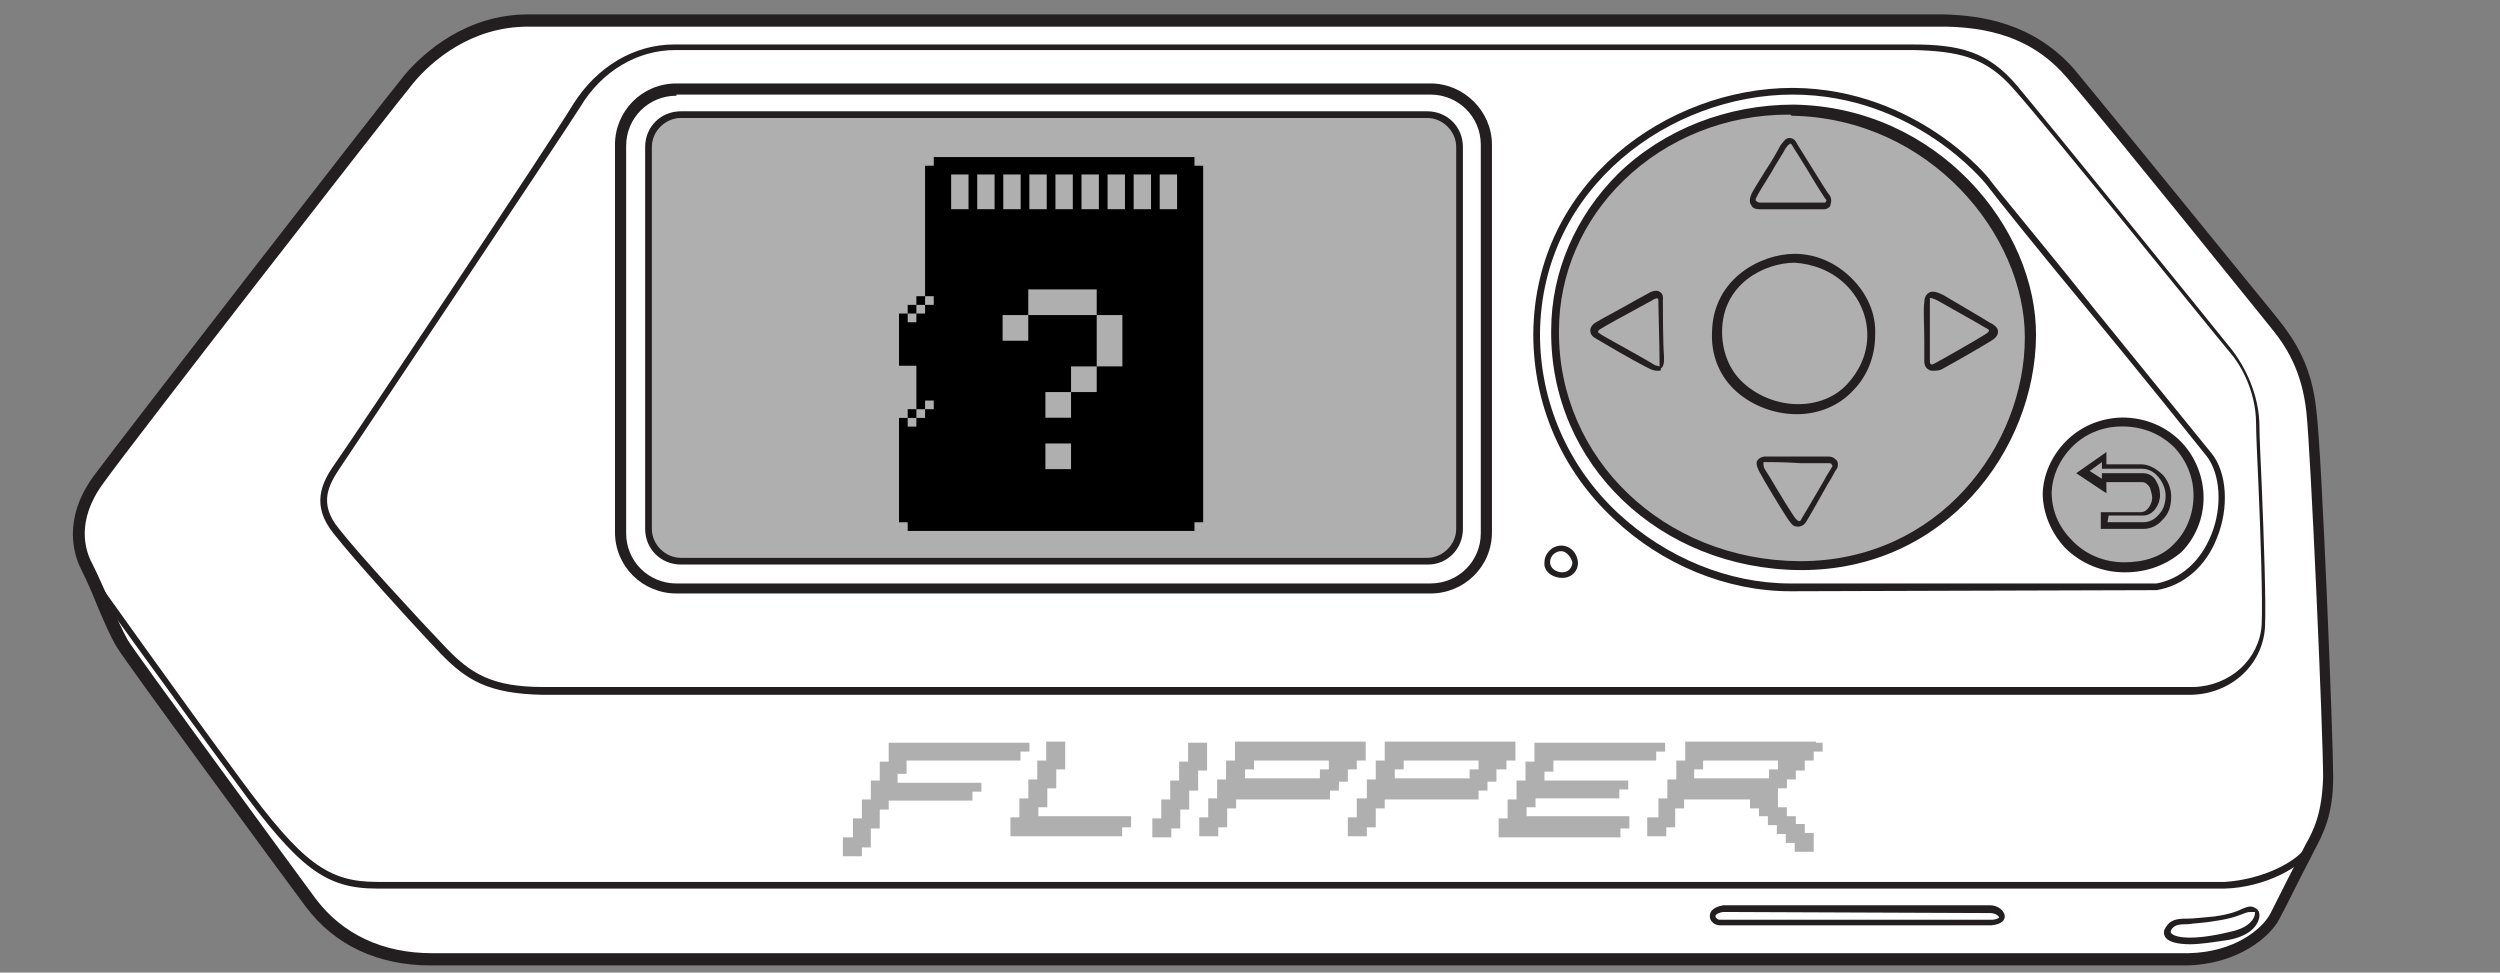<svg width="347" height="135" viewBox="0 0 347 135" fill="none" xmlns="http://www.w3.org/2000/svg">
<rect x="0" y="0" width="347" height="135" fill="#808080" stroke="none"/>
<g clip-path="url(#clip0_593_32202)">
<path d="M73.42 2.927H269.884C275.931 3.082 282.133 4.473 287.095 10.192C292.057 15.911 313.301 42.187 315.472 44.969C317.643 47.752 319.968 51.307 320.589 57.18C321.209 63.054 322.915 102.468 322.915 107.878C322.915 113.597 321.209 115.916 319.968 118.543C318.728 120.862 316.867 124.726 315.627 127.044C314.386 129.363 310.2 132.918 303.532 133.073H59.93C52.797 133.073 46.905 130.445 43.028 125.19C39.152 120.089 17.908 90.876 16.978 89.33C15.427 86.857 14.187 82.993 12.016 78.665C10.62 75.883 10 71.555 13.566 66.609C17.288 61.663 53.572 14.674 56.829 10.965C60.085 7.101 65.667 2.773 73.42 2.927Z" fill="white"/>
<path d="M59.775 134C52.487 134 46.44 131.218 42.408 125.808C38.842 121.016 17.133 91.494 16.203 89.794C15.272 88.248 14.497 86.393 13.566 84.23C12.946 82.684 12.171 80.829 11.241 78.974C10.31 77.119 8.604 72.173 12.946 66.145C16.823 60.89 53.262 13.902 56.208 10.347C58.844 7.255 64.737 2 73.265 2H73.42H269.884C274.845 2.155 282.133 3.082 287.871 9.574C290.817 13.129 300.431 24.876 315.627 43.578L316.247 44.351C318.573 47.288 320.899 50.843 321.519 57.026C322.294 63.208 323.845 102.623 323.845 107.878C323.845 113.133 322.449 115.761 321.209 118.08C321.054 118.389 320.899 118.698 320.744 119.007C319.503 121.326 317.643 125.19 316.402 127.508C315.162 129.981 310.665 133.845 303.532 134H59.93H59.775ZM73.265 3.7C65.357 3.7 59.93 8.492 57.449 11.429C54.503 14.984 18.063 61.817 14.342 67.073C10.465 72.328 11.861 76.501 12.791 78.201C13.722 80.056 14.497 81.911 15.272 83.611C16.203 85.775 16.978 87.475 17.753 88.867C18.528 90.258 39.927 119.471 43.803 124.726C47.525 129.672 53.107 132.3 59.93 132.3H303.842C310.2 132.145 314.076 128.899 315.162 126.735C316.402 124.262 318.263 120.553 319.503 118.234C319.658 117.925 319.813 117.616 319.968 117.307C321.209 115.143 322.294 112.824 322.449 107.878C322.449 101.85 320.744 62.899 320.124 57.18C319.503 51.461 317.332 48.061 315.162 45.433L314.541 44.66C295.469 21.012 288.956 13.129 286.785 10.656C282.754 6.019 277.482 3.855 270.194 3.7H73.73C73.42 3.7 73.265 3.7 73.265 3.7Z" fill="#231F20"/>
<path d="M52.332 123.335C45.199 123.335 41.478 120.553 32.794 108.651C24.421 97.368 12.791 81.138 12.636 80.984L13.411 80.52C13.566 80.675 25.041 96.904 33.414 108.187C41.943 119.78 45.509 122.408 52.332 122.408H308.804C313.921 122.098 319.193 119.625 320.589 116.843L321.364 117.307C319.813 120.398 314.231 123.18 308.804 123.335H52.332Z" fill="#231F20"/>
<path d="M265.542 6.482C271.744 6.482 275.776 7.255 279.807 12.047C283.839 16.838 307.719 46.361 309.734 48.834C311.75 51.307 313.456 55.016 313.456 59.035C313.456 63.054 314.386 81.911 314.076 86.857C313.766 91.958 309.579 95.667 304.152 95.822H75.126C67.838 95.667 64.737 93.813 61.325 90.258C57.914 86.548 49.076 77.119 46.44 73.719C43.493 70.009 44.889 67.227 46.595 64.6C48.61 62.126 77.297 19.002 80.088 14.52C82.724 10.192 87.686 6.482 93.733 6.482H265.542Z" fill="white"/>
<path d="M75.281 96.44C67.838 96.286 64.737 94.431 61.17 90.721C57.604 87.012 48.921 77.429 46.285 74.028C43.183 70.164 44.579 67.073 46.44 64.445C48.455 61.663 77.142 18.539 79.623 14.365C82.879 9.265 87.996 6.173 93.578 6.173H265.387C271.899 6.173 275.931 7.101 279.963 11.892C283.994 16.684 308.184 46.515 309.889 48.679C312.215 51.77 313.611 55.635 313.611 59.19C313.611 60.581 313.766 63.672 313.921 67.227C314.231 74.646 314.541 83.766 314.386 87.012C314.076 92.267 309.734 96.286 304.152 96.44H75.281ZM93.733 6.946C88.461 6.946 83.499 9.883 80.553 14.829C77.917 19.002 49.076 62.127 47.215 64.909C45.664 67.227 44.114 69.855 47.06 73.41C49.696 76.81 58.379 86.239 61.946 89.948C65.357 93.504 68.303 95.358 75.436 95.358H304.462C309.579 95.204 313.611 91.494 313.921 86.703C314.076 83.457 313.766 73.874 313.456 66.918C313.301 63.363 313.146 60.272 313.146 58.881C313.146 53.934 310.665 50.225 309.579 48.988C307.719 46.824 283.684 16.993 279.497 12.356C275.621 7.874 271.744 7.101 265.542 6.946H93.733Z" fill="#231F20"/>
<path d="M306.633 63.208C310.51 68.154 307.874 80.211 299.345 81.602H248.485C230.963 81.447 213.131 67.073 213.286 46.515C213.441 25.958 231.273 12.82 248.95 12.82C265.077 12.974 275.001 24.103 275.931 25.494C278.877 29.358 303.222 58.88 306.633 63.208Z" fill="white"/>
<path d="M248.485 82.066C239.646 82.066 230.653 78.356 223.985 72.019C216.697 65.218 212.821 56.098 212.821 46.361C212.976 25.185 231.583 12.201 248.795 12.201H248.95C266.162 12.356 276.241 24.876 276.241 25.03C277.637 26.885 283.994 34.459 290.507 42.651C297.64 51.461 305.083 60.581 306.943 62.899C309.114 65.527 309.424 70.473 307.719 74.646C306.168 78.665 303.067 81.293 299.345 81.911L248.485 82.066ZM248.795 13.129C232.048 13.129 213.906 25.803 213.751 46.361C213.751 55.789 217.628 64.754 224.605 71.246C231.273 77.429 239.957 80.984 248.485 80.984H299.345C302.602 80.365 305.393 78.047 306.943 74.183C308.494 70.319 308.184 65.836 306.323 63.363C304.462 61.044 297.174 51.925 289.886 43.115C283.219 35.077 277.016 27.349 275.621 25.494C275.466 25.34 265.697 13.129 248.795 13.129Z" fill="#231F20"/>
<path d="M239.181 126.117H276.241C277.637 126.117 279.032 127.817 276.396 127.972H238.716C237.631 127.972 236.7 126.581 239.181 126.117Z" fill="white"/>
<path d="M238.716 128.436C237.941 128.436 237.321 127.817 237.321 127.199C237.321 126.735 237.476 125.962 239.181 125.653H276.241C277.326 125.653 278.257 126.426 278.257 127.199C278.257 127.663 277.947 128.281 276.396 128.436H238.716ZM239.181 126.581C238.251 126.735 238.096 127.044 238.096 127.199C238.096 127.354 238.406 127.663 238.716 127.663H276.396C277.171 127.663 277.482 127.354 277.482 127.354C277.482 127.199 277.016 126.735 276.241 126.735L239.181 126.581Z" fill="#231F20"/>
<path d="M312.991 126.272C313.456 126.426 313.456 128.899 309.269 129.827C302.912 131.372 299.966 130.29 300.896 128.745C301.826 127.199 302.912 128.126 307.409 127.354C311.905 126.581 311.905 125.653 312.991 126.272Z" fill="white"/>
<path d="M303.997 131.063C302.291 131.063 301.051 130.754 300.586 130.136C300.276 129.672 300.276 129.208 300.586 128.745C301.206 127.663 302.136 127.508 303.532 127.508C304.462 127.508 305.703 127.354 307.408 127.199C309.579 126.89 310.665 126.426 311.285 126.117C312.06 125.808 312.526 125.653 313.146 126.117C313.456 126.272 313.611 126.581 313.611 127.045C313.611 127.508 313.301 129.672 309.424 130.445C307.408 130.754 305.393 131.063 303.997 131.063ZM312.37 126.581C312.215 126.581 312.06 126.581 311.595 126.735C310.82 127.045 309.734 127.508 307.564 127.817C305.858 128.126 304.617 128.126 303.687 128.281C302.136 128.281 301.826 128.436 301.361 129.054C301.206 129.363 301.361 129.518 301.361 129.518C301.826 130.136 304.307 130.6 309.424 129.363C311.75 128.899 312.526 127.972 312.836 127.354C312.991 127.045 312.991 126.735 312.991 126.581C312.681 126.581 312.526 126.581 312.37 126.581Z" fill="#231F20"/>
<path d="M248.795 15.293C267.713 15.602 281.823 31.213 281.823 46.824C281.668 63.209 268.643 78.665 249.725 78.665C230.808 78.511 215.612 64.445 215.767 46.052C215.922 28.431 231.273 14.984 248.795 15.293Z" fill="#AFAFAF"/>
<path d="M250.036 79.129H249.88C230.343 78.974 215.147 64.445 215.302 45.897C215.302 37.705 218.713 29.977 224.605 24.103C230.963 17.921 239.801 14.52 248.95 14.52C268.953 14.829 282.754 31.677 282.599 46.67C282.443 62.436 270.039 79.129 250.036 79.129ZM248.175 15.911C239.646 15.911 231.428 19.157 225.381 25.031C219.643 30.595 216.387 38.014 216.387 45.897C216.232 63.672 230.963 77.738 249.725 77.892H249.88C269.108 77.892 281.048 61.817 281.048 46.825C281.048 32.604 267.868 16.375 248.64 16.066C248.64 15.911 248.485 15.911 248.175 15.911Z" fill="#231F20"/>
<path d="M294.383 58.417C301.051 58.417 305.083 63.827 305.083 68.773C305.083 73.564 301.671 78.665 294.848 78.665C288.336 78.51 284.149 73.255 284.149 68.309C284.304 63.363 288.491 58.571 294.383 58.417Z" fill="#AFAFAF"/>
<path d="M295.004 79.438H294.848C291.747 79.438 288.801 78.201 286.63 76.037C284.614 73.874 283.529 71.091 283.529 68.464C283.684 63.517 287.871 58.108 294.538 57.953C297.795 57.953 300.741 59.19 302.912 61.508C304.772 63.517 305.858 66.3 305.858 69.082C305.858 71.864 304.772 74.646 302.757 76.656C300.741 78.356 298.105 79.438 295.004 79.438ZM294.538 59.19C288.646 59.19 284.924 63.981 284.769 68.309C284.769 70.782 285.7 73.101 287.561 74.956C289.421 76.965 292.057 78.047 294.848 78.047C297.64 78.047 300.121 77.274 301.826 75.419C303.532 73.719 304.462 71.246 304.462 68.773C304.462 66.3 303.532 63.981 301.826 62.126C300.586 60.89 298.26 59.19 294.538 59.19Z" fill="#231F20"/>
<path d="M249.57 73.101C249.105 73.101 248.795 72.946 248.485 72.483C248.175 72.173 246.469 69.391 244.919 66.763L244.143 65.372C243.833 64.754 243.678 64.136 243.988 63.827C244.143 63.672 244.453 63.363 245.074 63.363C245.694 63.363 247.865 63.363 249.88 63.363C251.586 63.363 253.292 63.363 253.757 63.363C254.532 63.363 254.842 63.827 254.998 63.981C255.153 64.29 255.153 64.909 254.842 65.218C254.687 65.372 254.377 66.145 253.757 67.073C252.361 69.546 250.966 72.019 250.656 72.483C250.346 72.946 249.88 73.101 249.57 73.101ZM244.919 64.136C244.763 64.136 244.763 64.136 244.763 64.29C244.763 64.445 244.763 64.754 244.919 65.063L245.694 66.3C246.779 68.155 248.95 71.71 249.26 72.019C249.415 72.173 249.57 72.328 249.725 72.328C249.881 72.328 250.036 72.173 250.036 72.019C250.346 71.555 252.051 68.618 253.137 66.763C253.602 65.836 254.067 65.218 254.222 64.909C254.377 64.754 254.377 64.6 254.222 64.445C254.222 64.29 253.912 64.29 253.757 64.29C253.292 64.29 251.741 64.29 249.88 64.29C247.71 64.136 245.694 64.136 244.919 64.136Z" fill="#231F20"/>
<path d="M230.188 51.461C229.878 51.461 229.722 51.461 229.257 51.307C228.792 51.152 225.381 49.297 222.279 47.443L221.504 46.979C220.884 46.67 220.729 46.206 220.729 45.897C220.729 45.433 221.039 44.97 221.659 44.66C222.124 44.351 225.071 42.806 226.931 41.724L228.637 40.796C229.102 40.487 229.878 40.178 230.343 40.487C230.963 40.796 230.808 41.569 230.808 41.724C230.808 42.651 230.808 47.597 230.963 49.452V50.07C230.963 50.534 230.808 50.998 230.498 51.152C230.653 51.461 230.343 51.461 230.188 51.461ZM230.033 41.415C229.878 41.415 229.722 41.415 229.257 41.724L227.552 42.651C225.536 43.733 222.745 45.279 222.279 45.588C221.969 45.742 221.814 45.897 221.814 46.052C221.814 46.206 221.969 46.206 222.124 46.361L222.9 46.824C224.605 47.752 229.257 50.38 229.722 50.689C230.188 50.843 230.343 50.843 230.343 50.843C230.343 50.843 230.343 50.689 230.343 50.534V49.916C230.343 48.061 230.188 43.115 230.188 42.187H230.653H230.188C230.188 41.569 230.188 41.415 230.033 41.415Z" fill="#231F20"/>
<path d="M268.333 51.462C268.178 51.462 267.868 51.462 267.713 51.307C267.402 51.152 267.092 50.843 267.092 50.07C267.092 49.607 267.092 48.525 267.092 47.288C267.092 45.279 266.937 42.806 267.092 42.033C267.092 41.415 267.247 40.951 267.713 40.642C268.178 40.333 268.798 40.487 269.728 40.951C270.504 41.415 275 44.042 276.241 44.815L276.551 44.97C277.016 45.279 277.326 45.588 277.326 46.052C277.326 46.361 277.171 46.825 276.396 47.288C275.466 47.906 270.039 50.998 269.418 51.307C268.953 51.462 268.643 51.462 268.333 51.462ZM267.868 42.033C267.868 42.96 267.868 45.279 267.868 47.288C267.868 48.525 267.868 49.607 267.868 50.07C267.868 50.225 267.868 50.534 268.023 50.534C268.178 50.689 268.333 50.534 268.643 50.38C269.263 50.07 274.69 46.979 275.621 46.361C275.931 46.206 276.086 45.897 276.086 45.897C276.086 45.742 275.931 45.742 275.776 45.588L275.466 45.433C274.225 44.66 269.728 42.188 268.953 41.724C268.333 41.415 267.868 41.26 267.868 41.415C267.868 41.415 267.868 41.724 267.868 42.033Z" fill="#231F20"/>
<path d="M253.137 29.049C252.672 29.049 246.934 29.049 245.074 29.049H244.298C243.678 29.049 243.213 28.895 243.058 28.431C242.903 28.276 242.748 27.813 243.058 27.04C243.213 26.576 244.143 25.185 245.074 23.639C246.004 22.248 246.779 20.857 247.089 20.239C247.555 19.621 247.865 19.157 248.33 19.157C248.795 19.157 249.105 19.311 249.415 19.93C249.57 20.239 250.501 21.63 251.431 23.176C252.517 24.876 253.602 26.731 253.912 27.04C254.222 27.504 254.222 27.967 254.067 28.431C254.067 28.74 253.602 29.049 253.137 29.049ZM244.298 28.122H245.074C248.64 28.122 252.827 28.122 253.137 28.122C253.292 28.122 253.447 28.122 253.447 27.967C253.602 27.813 253.447 27.658 253.292 27.504C252.982 27.04 251.896 25.34 250.811 23.485C249.881 21.939 248.95 20.548 248.795 20.239C248.64 19.93 248.485 19.93 248.485 19.93C248.485 19.93 248.175 20.084 247.865 20.548C247.555 21.166 246.624 22.557 245.849 23.949C244.919 25.494 243.988 26.885 243.833 27.349C243.678 27.504 243.678 27.658 243.678 27.813C243.988 28.122 244.143 28.122 244.298 28.122Z" fill="#231F20"/>
<path d="M297.484 73.41H291.592V71.091H297.174C298.105 71.091 298.725 69.855 298.725 69.082C298.725 68.773 298.57 68.154 298.415 67.691C298.105 67.227 297.795 66.918 297.329 66.918H292.367V68.464L288.181 65.681L292.367 62.745V64.445H297.174C298.26 64.445 299.345 65.063 300.276 65.99C301.051 66.918 301.361 68 301.361 68.927C301.361 70.164 301.051 71.246 300.276 72.019C299.5 72.946 298.57 73.41 297.484 73.41ZM292.523 72.482H297.484C298.26 72.482 299.035 72.173 299.655 71.4C300.276 70.782 300.586 69.855 300.586 68.773C300.586 68 300.276 67.073 299.655 66.3C299.035 65.527 298.26 65.063 297.329 65.063H291.747V64.136L290.042 65.372L291.747 66.454V65.681H297.484C298.26 65.681 299.035 66.145 299.345 66.918C299.81 67.691 299.81 68.464 299.81 68.773C299.81 70.009 298.88 71.555 297.484 71.555H292.678L292.523 72.482Z" fill="#231F20"/>
<path d="M216.697 76.037C217.783 76.037 218.713 77.119 218.713 78.047C218.713 78.82 218.093 79.901 216.852 79.747C215.612 79.592 214.682 78.974 214.682 77.892C214.682 76.965 215.457 76.037 216.697 76.037Z" fill="white"/>
<path d="M216.852 80.211C215.457 80.211 214.216 79.283 214.371 78.047C214.371 76.81 215.457 75.728 216.697 75.728C218.093 75.728 219.023 76.965 219.023 78.201C219.023 79.129 218.248 80.211 216.852 80.211ZM216.697 76.501C215.922 76.501 215.147 77.119 215.147 78.047C215.147 78.82 215.922 79.438 216.852 79.438C217.783 79.438 218.248 78.665 218.248 78.047C218.093 77.428 217.473 76.501 216.697 76.501Z" fill="#231F20"/>
<path d="M249.415 57.489C246.004 57.489 242.748 56.098 240.577 53.934C238.561 51.925 237.476 49.143 237.631 46.052C237.786 38.632 244.453 35.232 249.105 35.232C252.051 35.232 254.842 36.468 257.013 38.632C259.184 40.796 260.425 43.578 260.27 46.515C260.27 49.452 259.184 52.234 257.168 54.244C255.308 56.253 252.516 57.489 249.415 57.489ZM249.105 36.468C244.918 36.468 239.026 39.405 239.026 46.052C239.026 48.679 239.956 51.152 241.662 52.852C243.678 54.862 246.624 56.098 249.57 56.098C252.206 56.098 254.687 55.171 256.393 53.316C258.099 51.461 259.184 49.143 259.184 46.515C259.184 43.888 258.099 41.415 256.238 39.56C254.222 37.55 251.586 36.623 249.105 36.468Z" fill="#231F20"/>
<path d="M198.555 81.602H93.888C89.702 81.602 86.135 78.202 86.135 73.874V20.084C86.135 15.911 89.547 12.356 93.888 12.356H198.555C202.742 12.356 206.308 15.757 206.308 20.084V73.874C206.308 78.202 202.897 81.602 198.555 81.602Z" fill="white"/>
<path d="M198.555 82.375H93.888C89.237 82.375 85.36 78.665 85.36 73.874V20.084C85.36 15.447 89.082 11.583 93.888 11.583H198.555C203.207 11.583 207.083 15.447 207.083 20.084V73.874C207.083 78.665 203.207 82.375 198.555 82.375ZM93.888 13.284C90.012 13.284 86.911 16.375 86.911 20.239V74.028C86.911 77.892 90.012 80.984 93.888 80.984H198.555C202.432 80.984 205.533 77.892 205.533 74.028V20.084C205.533 16.22 202.432 13.129 198.555 13.129H93.888V13.284Z" fill="#231F20"/>
<path d="M198.245 77.892H94.509C92.028 77.892 90.012 75.883 90.012 73.41V20.393C90.012 17.92 92.028 15.911 94.509 15.911H198.09C200.571 15.911 202.587 17.92 202.587 20.393V73.41C202.742 75.883 200.726 77.892 198.245 77.892Z" fill="#AFAFAF"/>
<path d="M198.245 78.356H94.509C91.718 78.356 89.547 76.192 89.547 73.41V20.393C89.547 17.611 91.718 15.447 94.509 15.447H198.09C200.881 15.447 203.052 17.611 203.052 20.393V73.41C203.052 76.192 200.881 78.356 198.245 78.356ZM94.509 16.375C92.338 16.375 90.477 18.23 90.477 20.393V73.41C90.477 75.574 92.338 77.428 94.509 77.428H198.09C200.261 77.428 202.121 75.574 202.121 73.41V20.393C202.121 18.23 200.261 16.375 198.09 16.375H94.509Z" fill="#231F20"/>
<g clip-path="url(#clip1_593_32202)">
<path fill-rule="evenodd" clip-rule="evenodd" d="M129.606 21.8H165.794V23.007H167V29.041V41.11V42.317V55.592V56.799V72.488L165.794 72.488V73.695H125.988V72.488L124.781 72.488V58.006H125.988V59.213H127.194V58.006H128.4V56.799H129.606V55.592H128.4V56.799H127.194V50.765L125.988 50.765H124.781V43.523H125.988V44.73H127.194V43.523H128.4V42.317L129.606 42.317V41.11H128.4V29.041V23.007H129.606V21.8ZM127.194 42.317L125.988 42.317V43.523H127.194V42.317ZM127.194 42.317V41.11H128.4V42.317L127.194 42.317ZM127.194 56.799V58.006H125.988V56.799H127.194ZM160.969 24.214L163.381 24.214V29.041H160.969V24.214ZM145.288 24.214H142.875V29.041H145.288V24.214ZM146.494 24.214V29.041H148.906V24.214H146.494ZM152.525 29.041H150.113V24.214H152.525V29.041ZM153.731 29.041H156.144V24.214H153.731V29.041ZM159.763 29.041H157.35V24.214H159.763V29.041ZM139.256 24.214H141.669V29.041H139.256V24.214ZM135.638 24.214H138.05V29.041H135.638V24.214ZM134.431 24.214L132.019 24.214V29.041H134.431V24.214ZM142.724 40.164H152.224V43.728H142.724V40.164ZM142.724 43.728V47.292H139.162V43.728H142.724ZM152.224 50.857V43.728H155.786V50.857H152.224ZM148.661 54.421V50.857H152.224V54.421H148.661ZM148.661 54.421V57.985H145.099V54.421H148.661ZM148.661 61.549V65.113H145.099V61.549H148.661Z" fill="black"/>
</g>
<path d="M154.518 113.288C151.106 113.288 147.54 113.288 144.128 113.288V112.052H145.369C145.369 111.433 145.369 110.042 145.369 109.424H146.609C146.609 108.806 146.609 107.415 146.609 106.796H147.85C147.85 105.714 147.85 104.014 147.85 102.932C147.23 102.932 145.834 102.932 145.214 102.932C145.214 103.55 145.214 104.941 145.214 105.56H143.973C143.973 106.178 143.973 107.569 143.973 108.187H142.733C142.733 108.806 142.733 110.197 142.733 110.815H141.492C141.492 111.433 141.492 112.824 141.492 113.443H140.252C140.252 114.061 140.252 115.452 140.252 116.07C145.369 116.07 150.641 116.07 155.758 116.07V114.834H156.999V113.288C156.533 113.288 155.293 113.288 154.518 113.288Z" fill="#AFAFAF"/>
<path d="M166.302 108.187V106.951H167.543C167.543 105.869 167.543 104.169 167.543 103.087C166.922 103.087 165.527 103.087 164.907 103.087C164.907 103.705 164.907 105.096 164.907 105.714H163.666C163.666 106.333 163.666 107.724 163.666 108.342H162.426C162.426 108.96 162.426 110.351 162.426 110.97H161.185C161.185 111.588 161.185 112.979 161.185 113.597H159.945C159.945 114.215 159.945 115.607 159.945 116.225C160.565 116.225 161.961 116.225 162.581 116.225V114.988H163.821C163.821 114.37 163.821 112.979 163.821 112.361H165.062C165.062 111.742 165.062 110.351 165.062 109.733H166.302V108.187Z" fill="#AFAFAF"/>
<path d="M207.859 106.796H209.099V105.56H210.34C210.34 104.941 210.34 103.55 210.34 102.932C204.292 102.932 198.245 102.932 192.198 102.932C192.198 103.55 192.198 104.941 192.198 105.56H190.957C190.957 106.178 190.957 107.569 190.957 108.187H189.717C189.717 108.806 189.717 110.197 189.717 110.815H188.321C188.321 111.433 188.321 112.824 188.321 113.443H187.081C187.081 114.061 187.081 115.452 187.081 116.07C187.701 116.07 189.096 116.07 189.717 116.07V114.834H190.957C190.957 114.215 190.957 112.824 190.957 112.206H192.198V110.97C196.539 110.97 200.881 110.97 205.223 110.97V109.733H206.463V108.497H207.704V106.796H207.859ZM205.223 106.796H203.982V108.033C200.571 108.033 197.005 108.033 193.593 108.033V106.796H194.834V105.56C198.245 105.56 201.811 105.56 205.223 105.56V106.796Z" fill="#AFAFAF"/>
<path d="M187.081 106.796H188.321V105.56H189.562C189.562 104.941 189.562 103.55 189.562 102.932C183.514 102.932 177.467 102.932 171.419 102.932C171.419 103.55 171.419 104.941 171.419 105.56H170.179C170.179 106.178 170.179 107.569 170.179 108.187H168.938C168.938 108.806 168.938 110.197 168.938 110.815H167.698C167.698 111.433 167.698 112.824 167.698 113.443H166.457C166.457 114.061 166.457 115.452 166.457 116.07C167.078 116.07 168.473 116.07 169.093 116.07V114.834H170.334C170.334 114.215 170.334 112.824 170.334 112.206H171.574V110.97C175.916 110.97 180.258 110.97 184.6 110.97V109.733H185.84V108.497H187.081V106.796ZM184.445 106.796H183.204V108.033C179.793 108.033 176.226 108.033 172.815 108.033V106.796H174.055V105.56C177.467 105.56 181.033 105.56 184.445 105.56V106.796Z" fill="#AFAFAF"/>
<path d="M229.878 105.56V104.323H231.118V103.087C225.071 103.087 219.023 103.087 212.976 103.087C212.976 103.705 212.976 105.096 212.976 105.714H211.735C211.735 106.333 211.735 107.724 211.735 108.342H210.495C210.495 108.96 210.495 110.351 210.495 110.97H209.254C209.254 111.588 209.254 112.979 209.254 113.597H208.014C208.014 114.215 208.014 115.607 208.014 116.225C213.596 116.225 219.333 116.225 224.916 116.225V114.988H226.156V113.288C221.504 113.288 216.542 113.288 211.89 113.288V112.052H213.131V110.815C217.008 110.815 220.884 110.815 224.761 110.815V109.578H226.001V108.342C222.125 108.342 218.248 108.342 214.371 108.342V107.105H215.612V105.56C220.419 105.56 225.226 105.56 229.878 105.56Z" fill="#AFAFAF"/>
<path d="M141.647 105.56V104.323H142.888V103.087C136.375 103.087 129.863 103.087 123.35 103.087C123.35 103.705 123.35 105.096 123.35 105.714H122.11C122.11 106.333 122.11 107.724 122.11 108.342H120.869C120.869 108.96 120.869 110.351 120.869 110.97H119.629C119.629 111.588 119.629 112.979 119.629 113.597H118.388C118.388 114.215 118.388 115.607 118.388 116.225H116.993C116.993 116.843 116.993 118.234 116.993 118.852C117.613 118.852 119.008 118.852 119.629 118.852V117.616H120.869C120.869 116.998 120.869 115.607 120.869 114.988H122.11C122.11 114.37 122.11 112.979 122.11 112.361H123.35V111.124C127.227 111.124 131.103 111.124 134.98 111.124V109.888H136.22V108.651C132.344 108.651 128.467 108.651 124.591 108.651V107.415H125.831V105.56C131.258 105.56 136.53 105.56 141.647 105.56Z" fill="#AFAFAF"/>
<path d="M252.051 102.932C246.004 102.932 239.957 102.932 233.909 102.932C233.909 103.55 233.909 104.941 233.909 105.56H232.669C232.669 106.178 232.669 107.569 232.669 108.187H231.428C231.428 108.806 231.428 110.197 231.428 110.815H230.188C230.188 111.433 230.188 112.824 230.188 113.443H228.637C228.637 114.061 228.637 115.452 228.637 116.07C229.257 116.07 230.653 116.07 231.273 116.07V114.834H232.514C232.514 114.215 232.514 112.824 232.514 112.206H233.754V110.97C236.7 110.97 239.802 110.97 242.903 110.97V112.206H244.143V113.288H245.384V114.525H246.624V115.761H247.865V116.998H249.105V118.234C249.725 118.234 251.121 118.234 251.741 118.234C251.741 117.616 251.741 116.225 251.741 115.607H250.501V114.37H249.26V113.288H248.02V112.052H246.779C246.779 111.433 246.779 110.042 246.779 109.424H248.02V108.187H249.26V106.951H250.501V105.56H251.741V104.323H252.982V103.087H252.051V102.932ZM246.779 106.796H245.539V108.033C242.127 108.033 238.561 108.033 235.15 108.033V106.796H236.39V105.56C239.802 105.56 243.368 105.56 246.779 105.56V106.796Z" fill="#AFAFAF"/>
</g>
<defs>
<clipPath id="clip0_593_32202">
<rect width="314" height="132" fill="white" transform="translate(10 2)"/>
</clipPath>
<clipPath id="clip1_593_32202">
<rect width="52.773" height="52.8" fill="white" transform="translate(119.504 21.8)"/>
</clipPath>
</defs>
</svg>
